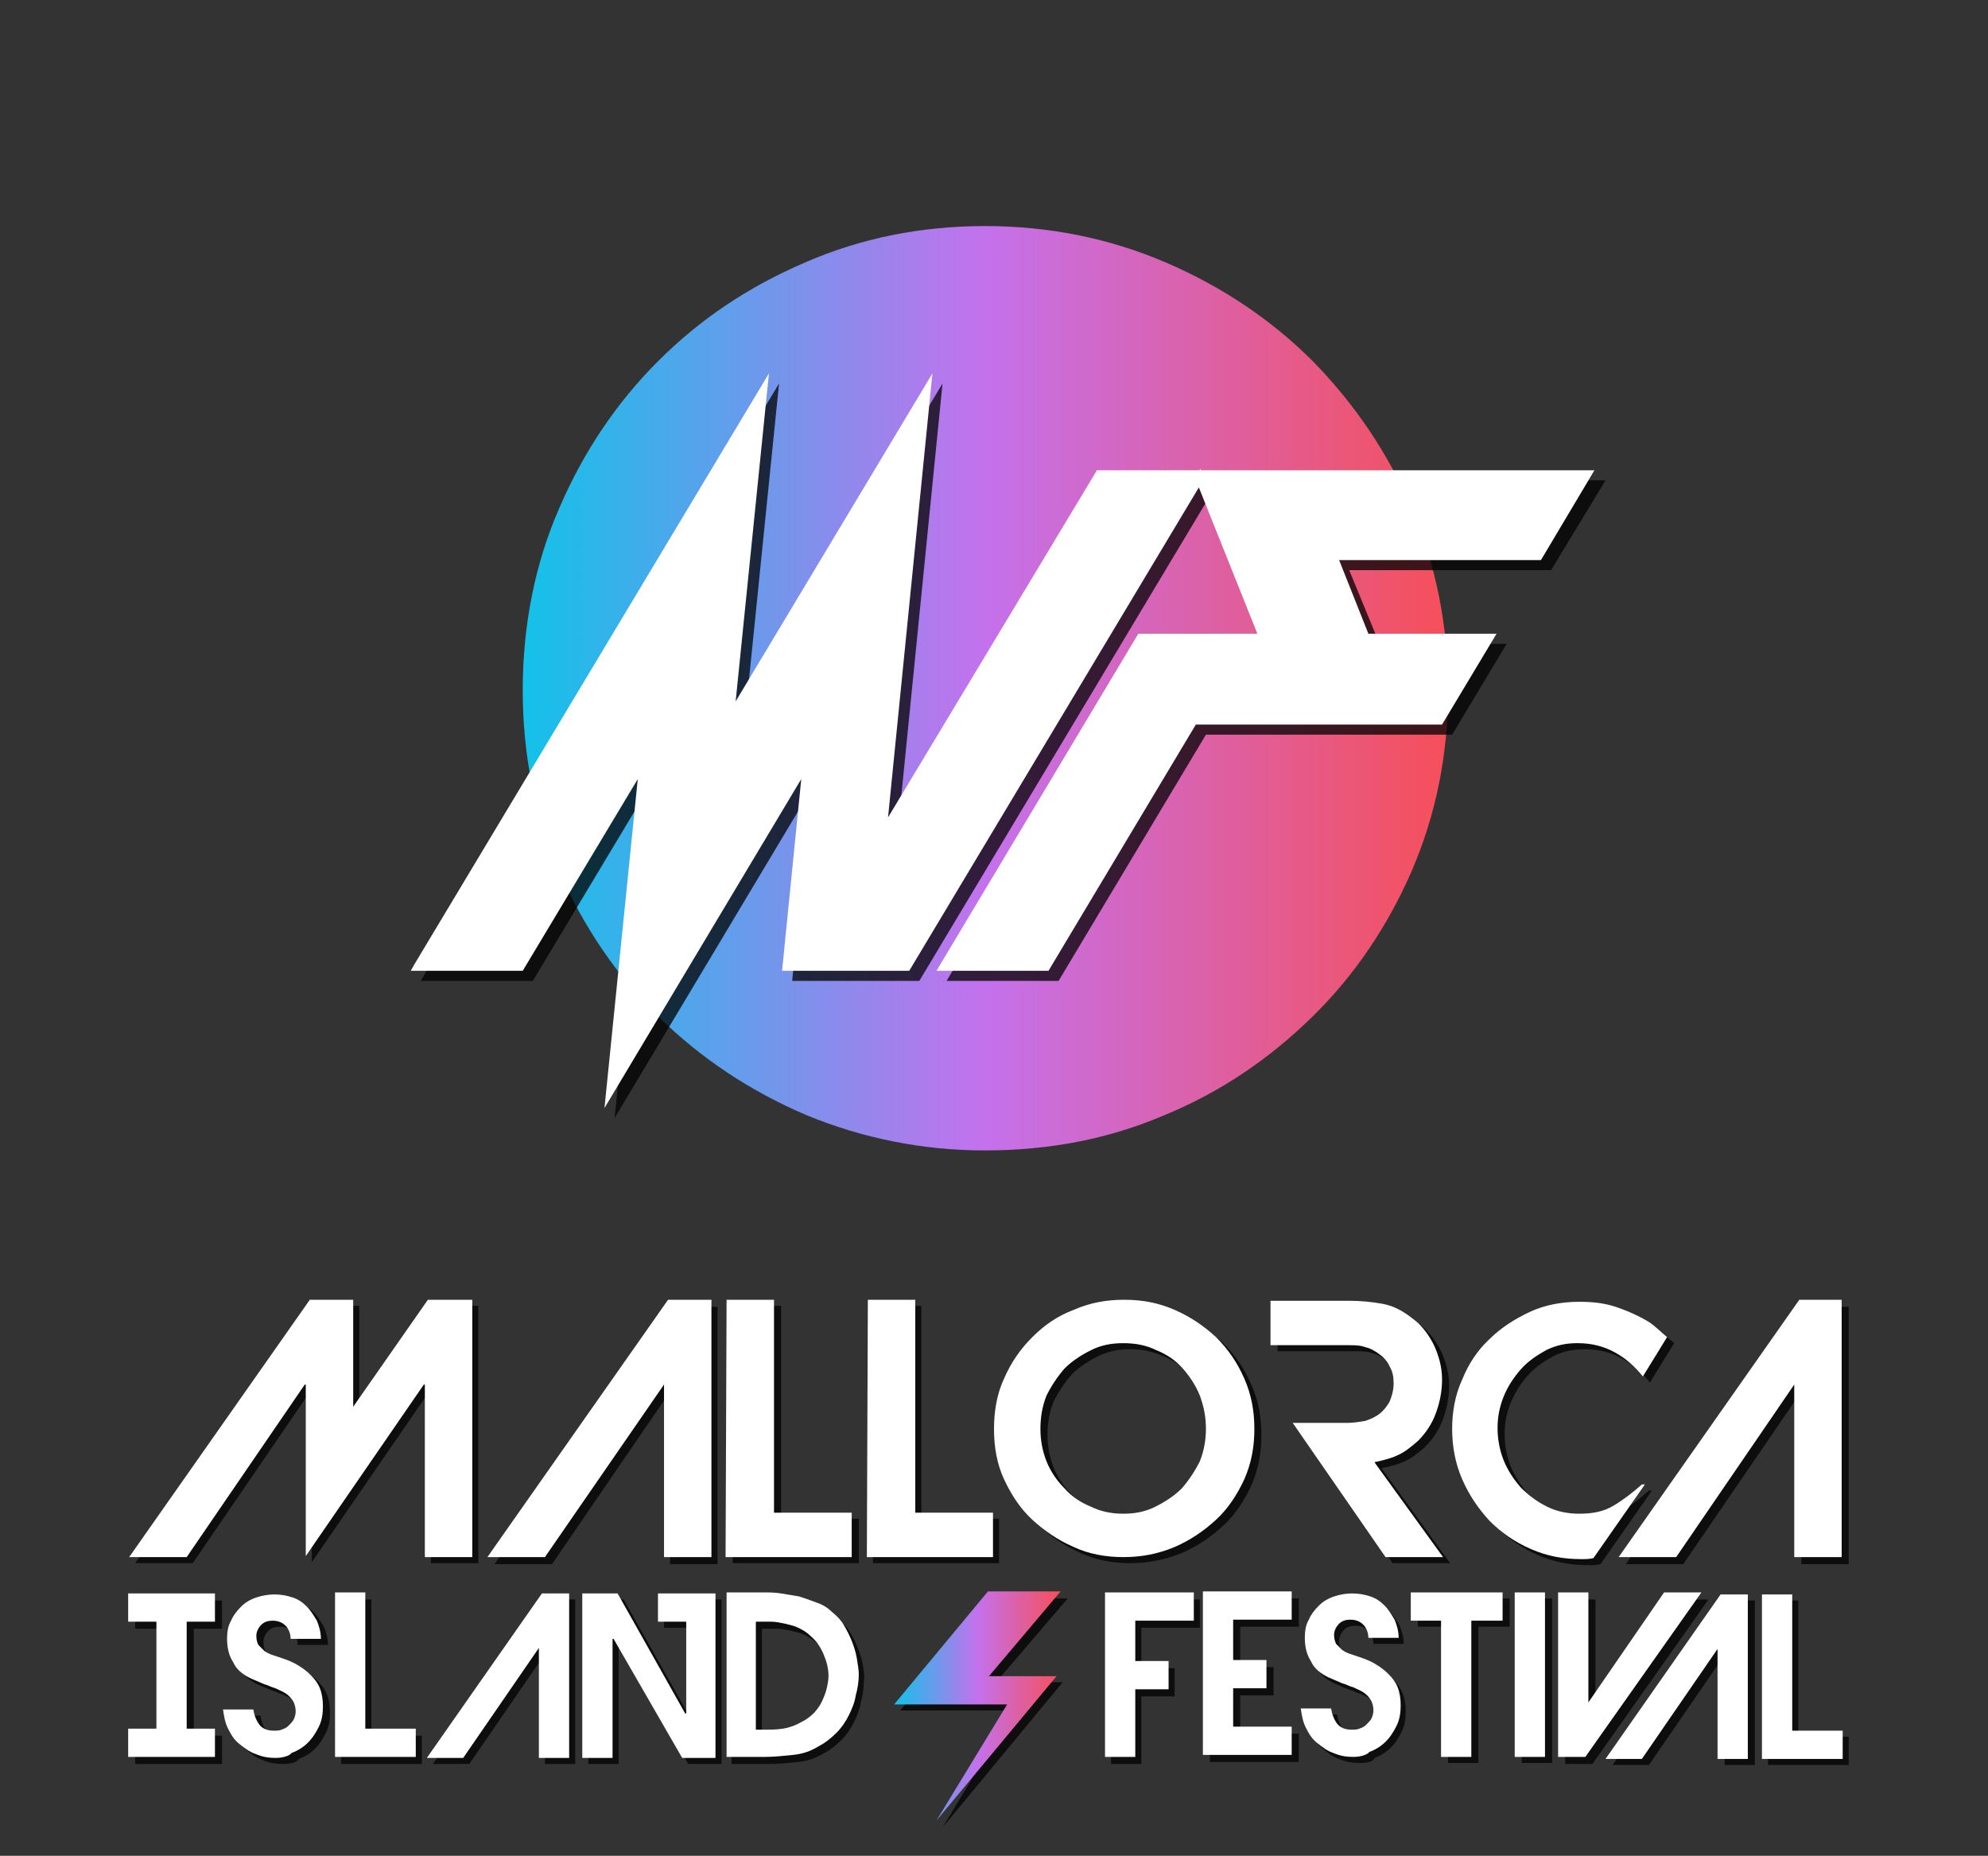 <svg enable-background="new 0 0 197 183.9" height="183.9" viewBox="0 0 197 183.9" width="197" xmlns="http://www.w3.org/2000/svg" xmlns:xlink="http://www.w3.org/1999/xlink"><rect x="0" y="0" width="197" height="183.9" fill="#333333" stroke="none"/><linearGradient id="a"><stop offset="0" stop-color="#12c2e9"/><stop offset=".5" stop-color="#c471ed"/><stop offset="1" stop-color="#f64f59"/></linearGradient><linearGradient id="b" gradientUnits="userSpaceOnUse" x1="88.554" x2="105.145" xlink:href="#a" y1="169.089" y2="169.089"/><linearGradient id="c" gradientUnits="userSpaceOnUse" x1="51.742" x2="143.512" xlink:href="#a" y1="68.153" y2="68.153"/><g opacity=".75"><path d="m113.1 161.3v4h3.3v2.8h-3.3v6.7h-3v-16.3h8.8v2.8zm6.8-2.9h8.8v2.8h-5.8v4h3.3v2.8h-3.3v3.8h5.8v2.8h-8.8zm14.8 16.3c-.7 0-1.3-.1-2-.4-.6-.2-1.1-.6-1.6-1s-.8-.9-1.1-1.5-.4-1.2-.5-1.9h3c.1.6.3 1.1.6 1.5s.8.6 1.4.6c.3 0 .6 0 .8-.1.3-.1.5-.2.7-.4s.4-.4.5-.6.2-.5.2-.8c0-.4-.1-.8-.3-1.1s-.4-.5-.7-.7-.6-.3-1-.5c-.4-.1-.7-.3-1.1-.4-.2-.1-.5-.2-.7-.3s-.5-.2-.7-.3c-.8-.4-1.4-.9-1.8-1.6-.4-.6-.6-1.4-.6-2.3 0-.7.1-1.3.4-1.8.2-.5.6-1 1-1.4s.9-.7 1.5-.9 1.2-.3 1.8-.3 1.2.1 1.8.3 1 .5 1.4.9.7.9 1 1.4c.2.5.4 1.1.4 1.8h-3c0-.5-.2-1-.5-1.3s-.7-.5-1.3-.5c-.4 0-.8.1-1.1.4s-.5.7-.5 1.1.1.7.2.9l.6.6c.3.2.5.3.8.4l.9.3c.6.2 1.1.4 1.6.7s.9.6 1.3 1 .7.8.9 1.3.3 1.1.3 1.8-.1 1.4-.4 2-.6 1.1-1.1 1.6c-.4.4-1 .8-1.6 1-.1.4-.8.5-1.5.5zm11.8 0h-3v-13.5h-3v-2.8h9.1v2.8h-3.1zm4.3-16.3h3v16.3h-3zm18.5.1-11.5 16.3h-2.7v-13.5-2.8h3v10.9l7.5-10.9zm4.6.1v16.3h-3v-10.9l-7.5 10.9h-3.6l11.4-16.3zm1.3 0h3v13.5h5v2.8h-8z"/><path d="m19.2 161.4v10.6h2.8v2.8h-2.8-.2-2.8-2.8v-2.8h2.8v-10.6h-2.8v-2.8h2.8 3 2.8v2.8zm8.8 13.4c-.7 0-1.3-.1-2-.4-.6-.2-1.1-.6-1.6-1s-.8-.9-1.1-1.5-.4-1.2-.5-1.9h3c.1.6.3 1.1.6 1.5s.8.6 1.4.6c.3 0 .6 0 .8-.1.3-.1.5-.2.7-.4s.4-.4.5-.6.2-.5.2-.8c0-.4-.1-.8-.3-1.1s-.4-.5-.7-.7-.6-.3-1-.5c-.4-.1-.7-.3-1.1-.4-.2-.1-.5-.2-.7-.3s-.5-.2-.7-.3c-.8-.4-1.4-.9-1.7-1.6-.4-.6-.6-1.4-.6-2.3 0-.7.1-1.3.4-1.8.2-.5.6-1 1-1.4s.9-.7 1.5-.9 1.2-.3 1.8-.3 1.2.1 1.8.3 1 .5 1.4.9.7.9 1 1.4c.2.5.4 1.1.4 1.8h-3c0-.5-.2-1-.5-1.3s-.7-.5-1.3-.5c-.4 0-.8.1-1.1.4s-.5.7-.5 1.1.1.7.2.9l.6.6c.3.2.5.3.8.4s.6.2.9.3c.6.2 1.1.4 1.6.7s.9.6 1.3 1 .7.8.9 1.3.3 1.1.3 1.8-.1 1.4-.4 2-.6 1.1-1.1 1.6c-.4.4-1 .8-1.6 1-.2.4-.9.5-1.6.5zm5.8-16.3h3v13.5h5v2.8h-8zm23.2 0v16.3h-3v-10.9l-7.5 10.9h-3.6l11.4-16.3zm14.5 0v2.8 13.5h-3.3l-6.8-11.8h-.1v11.8h-3v-16.3h3.5l6.7 11.9h.1v-9.1h-2.8v-2.8h2.8zm14 6.5c-.1-.6-.3-1.2-.5-1.7s-.5-1.1-.8-1.6-.7-.9-1.2-1.3c-.4-.4-.9-.7-1.5-.9-.5-.2-1.1-.4-1.7-.6-.6-.1-1.2-.2-1.8-.3s-1.2-.1-1.8-.1h-3.7v16.3h2.9.9c.9 0 1.8-.1 2.8-.2s1.8-.4 2.6-.9c.6-.3 1.2-.8 1.7-1.3s.9-1.1 1.2-1.7.6-1.3.7-2c.2-.7.3-1.4.3-2.1.1-.4 0-1-.1-1.6zm-2.9 3.1c-.1.4-.3.9-.5 1.3s-.5.8-.8 1.1-.7.6-1.1.8c-.7.4-1.3.6-1.9.7s-1.3.1-2 .1h-.7-.1v-10.7h.1 1.4c.5 0 .9.1 1.4.2.4.1.9.2 1.3.4s.8.4 1.2.8c.6.5 1 1.1 1.3 1.8s.5 1.4.5 2.2c0 .4 0 .8-.1 1.3z"/><path d="m47.4 129.4v25.5h-4.7v-17.1h-.1l-11.7 17v-17h-.1l-11.7 17.1h-5.7l17.9-25.5h4.3v10.6l7.4-10.6zm23.7.1v25.5h-4.7v-17.1l-11.7 17.1h-5.7l17.9-25.5zm1.6-.1h4.7v21.1h7.7v4.4h-12.5zm13.9 0h4.7v21.1h7.7v4.4h-12.5zm25.4 25.5c-1.7 0-3.4-.3-4.9-1-1.6-.7-2.9-1.6-4.1-2.7s-2.1-2.5-2.8-4-1-3.2-1-5 .3-3.5 1-5c.7-1.6 1.6-2.9 2.8-4.1s2.5-2.1 4.1-2.7c1.6-.7 3.2-1 5-1s3.4.3 5 1 2.9 1.6 4.1 2.7c1.2 1.2 2.1 2.5 2.8 4.1s1 3.2 1 5-.3 3.4-1 5c-.7 1.5-1.6 2.9-2.8 4s-2.5 2-4.1 2.7c-1.7.7-3.4 1-5.1 1zm0-21.2c-1.2 0-2.2.2-3.2.7s-1.9 1.1-2.6 1.8c-.7.8-1.3 1.7-1.8 2.7-.4 1-.6 2.1-.6 3.3 0 1.1.2 2.2.6 3.2s1 1.9 1.8 2.7c.7.8 1.6 1.4 2.6 1.8 1 .5 2.1.7 3.2.7 1.2 0 2.2-.2 3.2-.7s1.9-1.1 2.6-1.8c.7-.8 1.3-1.7 1.8-2.7.4-1 .6-2.1.6-3.2 0-1.2-.2-2.2-.6-3.3-.4-1-1-1.9-1.7-2.7s-1.6-1.4-2.6-1.8c-1.1-.5-2.2-.7-3.3-.7zm31.7 21.2h-5.7l-9.2-13.3h2.4 3c.6 0 1.2-.1 1.8-.2.6-.2 1-.4 1.4-.7s.7-.7 1-1.2c.2-.5.4-1.1.4-1.8s-.1-1.2-.4-1.7c-.2-.5-.6-.9-1-1.2s-.9-.6-1.4-.7c-.5-.2-1.1-.2-1.7-.2h-3-4.7v-4.4h7.8c1.1 0 2.2.1 3.3.3s2 .7 2.9 1.4c1 .7 1.7 1.7 2.2 2.7.5 1.1.8 2.2.8 3.4 0 1.1-.2 2.2-.6 3.3s-1 2-1.8 2.8c-.7.6-1.3 1.1-2 1.4-.6.3-1.4.5-2.3.7zm39.5-25.4v25.5h-4.7v-17.1l-11.7 17.1h-5.7l17.9-25.5zm-22.6 20.3c-1 .6-2.1.8-3.4.8-1.1 0-2.2-.2-3.2-.7s-1.8-1.1-2.6-1.9c-.7-.8-1.3-1.7-1.7-2.7s-.6-2.1-.6-3.2.2-2.1.6-3.1 1-1.9 1.7-2.7 1.6-1.4 2.5-1.9c1-.5 2-.7 3.1-.7 1.4 0 2.6.3 3.7.9s2 1.4 2.8 2.4l2.4-3.9c-.6-.5-1.2-1.1-1.8-1.5-1-.6-2.1-1.1-3.3-1.5s-2.4-.5-3.6-.5c-1.7 0-3.4.3-4.9 1s-2.9 1.6-4 2.7c-1.2 1.1-2.1 2.5-2.7 4-.7 1.5-1 3.2-1 4.9s.3 3.4 1 5 1.6 2.9 2.7 4.1c1.2 1.2 2.5 2.1 4.1 2.8s3.2 1 5 1c.4 0 .8 0 1.2-.1l5.1-7.3h-.3c-.9.8-1.9 1.6-2.8 2.1z"/><path d="m93.4 181.1 11.9-14.4h-6.6l7.1-8.3h-7.3l-9.3 11.1h11.2z"/></g><g fill="#fff"><path d="m112.5 160.6v4h3.3v2.8h-3.3v6.7h-3v-16.3h8.8v2.8zm6.7-2.9h8.8v2.8h-5.8v4h3.3v2.8h-3.3v3.8h5.8v2.8h-8.8zm14.9 16.4c-.7 0-1.3-.1-2-.4-.6-.2-1.1-.6-1.6-1s-.8-.9-1.1-1.5-.4-1.2-.5-1.9h3c.1.6.3 1.1.6 1.5s.8.6 1.4.6c.3 0 .6 0 .8-.1.3-.1.5-.2.7-.4s.4-.4.5-.6.2-.5.2-.8c0-.4-.1-.8-.3-1.1s-.4-.5-.7-.7-.6-.3-1-.5c-.4-.1-.7-.3-1.1-.4-.2-.1-.5-.2-.7-.3s-.5-.2-.7-.3c-.8-.4-1.4-.9-1.7-1.6-.4-.6-.6-1.4-.6-2.3 0-.7.1-1.3.4-1.8.2-.5.6-1 1-1.4s.9-.7 1.5-.9 1.2-.3 1.8-.3 1.2.1 1.8.3 1 .5 1.4.9.7.9 1 1.4c.2.5.4 1.1.4 1.8h-3c0-.5-.2-1-.5-1.3s-.7-.5-1.3-.5c-.4 0-.8.1-1.1.4s-.5.7-.5 1.1.1.7.2.9l.6.6c.3.2.5.3.8.4s.6.2.9.3c.6.2 1.1.4 1.6.7s.9.6 1.3 1 .7.8.9 1.3.3 1.1.3 1.8-.1 1.4-.4 2-.6 1.1-1.1 1.6c-.4.4-1 .8-1.6 1-.2.3-.9.5-1.6.5zm11.7 0h-3v-13.5h-3v-2.8h9.1v2.8h-3.1zm4.3-16.3h3v16.3h-3zm18.5 0-11.5 16.3h-2.7v-13.5-2.8h3v10.9l7.5-10.9zm4.6.2v16.3h-3v-10.9l-7.5 10.9h-3.6l11.4-16.3zm1.4 0h3v13.5h5v2.8h-8z"/><path d="m18.5 160.7v10.6h2.8v2.8h-2.8-.2-2.8-2.8v-2.8h2.8v-10.6h-2.8v-2.8h2.8 3 2.8v2.8zm8.8 13.5c-.7 0-1.3-.1-2-.4-.6-.2-1.1-.6-1.6-1s-.8-.9-1.1-1.5-.4-1.2-.5-1.9h3c.1.6.3 1.1.6 1.5s.8.6 1.4.6c.3 0 .6 0 .8-.1.3-.1.5-.2.7-.4s.4-.4.5-.6.2-.5.2-.8c0-.4-.1-.8-.3-1.1s-.4-.5-.7-.7-.6-.3-1-.5c-.4-.1-.7-.3-1.1-.4-.2-.1-.5-.2-.7-.3s-.5-.2-.7-.3c-.8-.4-1.4-.9-1.7-1.6-.4-.6-.6-1.4-.6-2.3 0-.7.1-1.3.4-1.8.2-.5.6-1 1-1.4s.9-.7 1.5-.9 1.2-.3 1.8-.3 1.2.1 1.8.3 1 .5 1.4.9.7.9 1 1.4c.2.5.4 1.1.4 1.8h-3c0-.5-.2-1-.5-1.3s-.7-.5-1.3-.5c-.4 0-.8.1-1.1.4s-.5.7-.5 1.1.1.7.2.9l.6.6c.3.2.5.3.8.4s.6.2.9.3c.6.2 1.1.4 1.6.7s.9.6 1.3 1 .7.8.9 1.3.3 1.1.3 1.8-.1 1.4-.4 2-.6 1.1-1.1 1.6c-.4.4-1 .8-1.6 1-.2.3-.9.5-1.6.5zm5.9-16.4h3v13.5h5v2.8h-8zm23.2.1v16.3h-3v-10.9l-7.5 10.9h-3.6l11.4-16.3zm14.5 0v2.8 13.5h-3.3l-6.8-11.8h-.1v11.8h-3v-16.3h3.5l6.7 11.9h.1v-9.1h-2.8v-2.8h2.8zm14 6.4c-.1-.6-.3-1.2-.5-1.7s-.5-1.1-.8-1.6-.7-.9-1.2-1.3c-.4-.4-.9-.7-1.5-.9-.5-.2-1.1-.4-1.7-.6-.6-.1-1.2-.2-1.8-.3s-1.2-.1-1.7-.1h-3.7v16.3h2.9.9c.9 0 1.8-.1 2.8-.2s1.8-.4 2.6-.9c.6-.3 1.2-.8 1.7-1.3s.9-1.1 1.2-1.7.6-1.3.7-2c.2-.7.3-1.4.3-2.1 0-.4-.1-1-.2-1.6zm-3 3.1c-.1.4-.3.9-.5 1.3s-.5.8-.8 1.1-.7.6-1.1.8c-.7.4-1.3.6-1.9.7s-1.3.1-2 .1h-.6-.1v-10.7h.1 1.4c.5 0 .9.1 1.4.2.4.1.9.2 1.3.4s.8.4 1.2.8c.6.5 1 1.1 1.3 1.8s.5 1.4.5 2.2c0 .4-.1.9-.2 1.3z"/><path d="m46.8 128.8v25.5h-4.7v-17.1h-.1l-11.7 17v-17h-.1l-11.7 17.1h-5.7l17.9-25.5h4.3v10.6l7.4-10.6zm23.7 0v25.5h-4.7v-17.1l-11.8 17.1h-5.7l17.9-25.5zm1.5 0h4.7v21.1h7.7v4.4h-12.5zm14 0h4.7v21.1h7.7v4.4h-12.5zm25.3 25.5c-1.7 0-3.4-.3-4.9-1-1.6-.7-2.9-1.6-4.1-2.7s-2.1-2.5-2.8-4-1-3.2-1-5 .3-3.5 1-5c.7-1.6 1.6-2.9 2.8-4.1s2.5-2.1 4.1-2.7c1.6-.7 3.2-1 5-1s3.4.3 5 1 2.9 1.6 4.1 2.7c1.2 1.2 2.1 2.5 2.8 4.1s1 3.2 1 5-.3 3.4-1 5c-.7 1.5-1.6 2.9-2.8 4s-2.5 2-4.1 2.7c-1.7.7-3.3 1-5.1 1zm0-21.2c-1.2 0-2.2.2-3.2.7s-1.9 1.1-2.6 1.8c-.7.8-1.3 1.7-1.8 2.7-.4 1-.6 2.1-.6 3.3 0 1.1.2 2.2.6 3.2s1 1.9 1.8 2.7c.7.8 1.6 1.4 2.6 1.8 1 .5 2.1.7 3.2.7 1.2 0 2.2-.2 3.2-.7s1.9-1.1 2.6-1.8c.7-.8 1.3-1.7 1.8-2.7.4-1 .6-2.1.6-3.2 0-1.2-.2-2.2-.6-3.3-.4-1-1-1.9-1.7-2.7s-1.6-1.4-2.6-1.8c-1-.5-2.1-.7-3.3-.7zm31.7 21.2h-5.7l-9.2-13.3h2.4 3c.6 0 1.2-.1 1.8-.2.6-.2 1-.4 1.4-.7s.7-.7 1-1.2c.2-.5.4-1.1.4-1.8s-.1-1.2-.4-1.7c-.2-.5-.6-.9-1-1.2s-.9-.6-1.4-.7c-.5-.2-1.1-.2-1.7-.2h-3-4.7v-4.4h7.8c1.1 0 2.2.1 3.3.3s2 .7 2.9 1.4c1 .7 1.7 1.7 2.2 2.7.5 1.1.8 2.2.8 3.4 0 1.1-.2 2.2-.6 3.3s-1 2-1.8 2.8c-.7.6-1.3 1.1-2 1.4-.6.3-1.4.5-2.3.7zm39.5-25.5v25.5h-4.7v-17.1l-11.7 17.1h-5.7l17.9-25.5zm-22.6 20.4c-1 .6-2.1.8-3.4.8-1.1 0-2.2-.2-3.2-.7s-1.8-1.1-2.6-1.9c-.7-.8-1.3-1.7-1.7-2.7s-.6-2.1-.6-3.2.2-2.1.6-3.1 1-1.9 1.7-2.7 1.6-1.4 2.5-1.9c1-.5 2-.7 3.1-.7 1.4 0 2.6.3 3.7.9s2 1.4 2.8 2.4l2.4-3.9c-.6-.5-1.2-1.1-1.8-1.5-1-.6-2.1-1.1-3.3-1.5s-2.4-.5-3.6-.5c-1.7 0-3.4.3-4.9 1s-2.9 1.6-4 2.7c-1.2 1.1-2.1 2.5-2.7 4-.7 1.5-1 3.2-1 4.9s.3 3.4 1 5 1.6 2.9 2.7 4.1c1.2 1.2 2.5 2.1 4.1 2.8s3.2 1 5 1c.4 0 .8 0 1.2-.1l5.1-7.3h-.3c-.9.8-1.8 1.5-2.8 2.1z"/></g><path d="m92.8 180.4 11.9-14.3h-6.7l7.1-8.4h-7.2l-9.3 11.2h11.2z" fill="url(#b)"/><path d="m97.6 114c-6.2 0-12.1-1.2-17.7-3.5-5.6-2.4-10.4-5.6-14.6-9.7s-7.5-9-9.9-14.5-3.6-11.5-3.6-17.9 1.2-12.5 3.6-18c2.4-5.6 5.7-10.5 9.8-14.6 4.2-4.2 9-7.4 14.6-9.8 5.5-2.4 11.5-3.6 17.8-3.6s12.3 1.2 17.9 3.6 10.5 5.7 14.6 9.8c4.1 4.2 7.4 9 9.8 14.6s3.6 11.6 3.6 18-1.2 12.3-3.6 17.9c-2.4 5.5-5.7 10.4-9.9 14.5s-9 7.4-14.6 9.7c-5.6 2.4-11.5 3.5-17.8 3.5z" fill="url(#c)"/><path d="m159.1 47.6h-39.1l-.1-.2v.2h-10.2l-20.7 34.4 4.4-44-19.5 32.5 3.3-32.5-35.1 58.5-.4.7h11.1l11.4-19-3.3 32.6 19.5-32.6-1.9 19h12.6l28.7-47.9 5.8 14.5h-11.8l-20 33.4h11.1l14.6-24.4h24.4l5.4-9h-12.6l-3-7.3h20z" opacity=".75"/><path d="m158 46.6h-39l-.1-.2v.2h-10.2l-20.7 34.4 4.4-44-19.5 32.5 3.3-32.5-35.1 58.5-.4.7h11.1l11.4-19-3.3 32.6 19.5-32.6-1.9 19h12.6l28.7-47.9 5.8 14.5h-11.8l-20 33.4h11.1l14.6-24.4h24.4l5.4-9h-12.7l-2.9-7.3h20z" fill="#fff"/></svg>